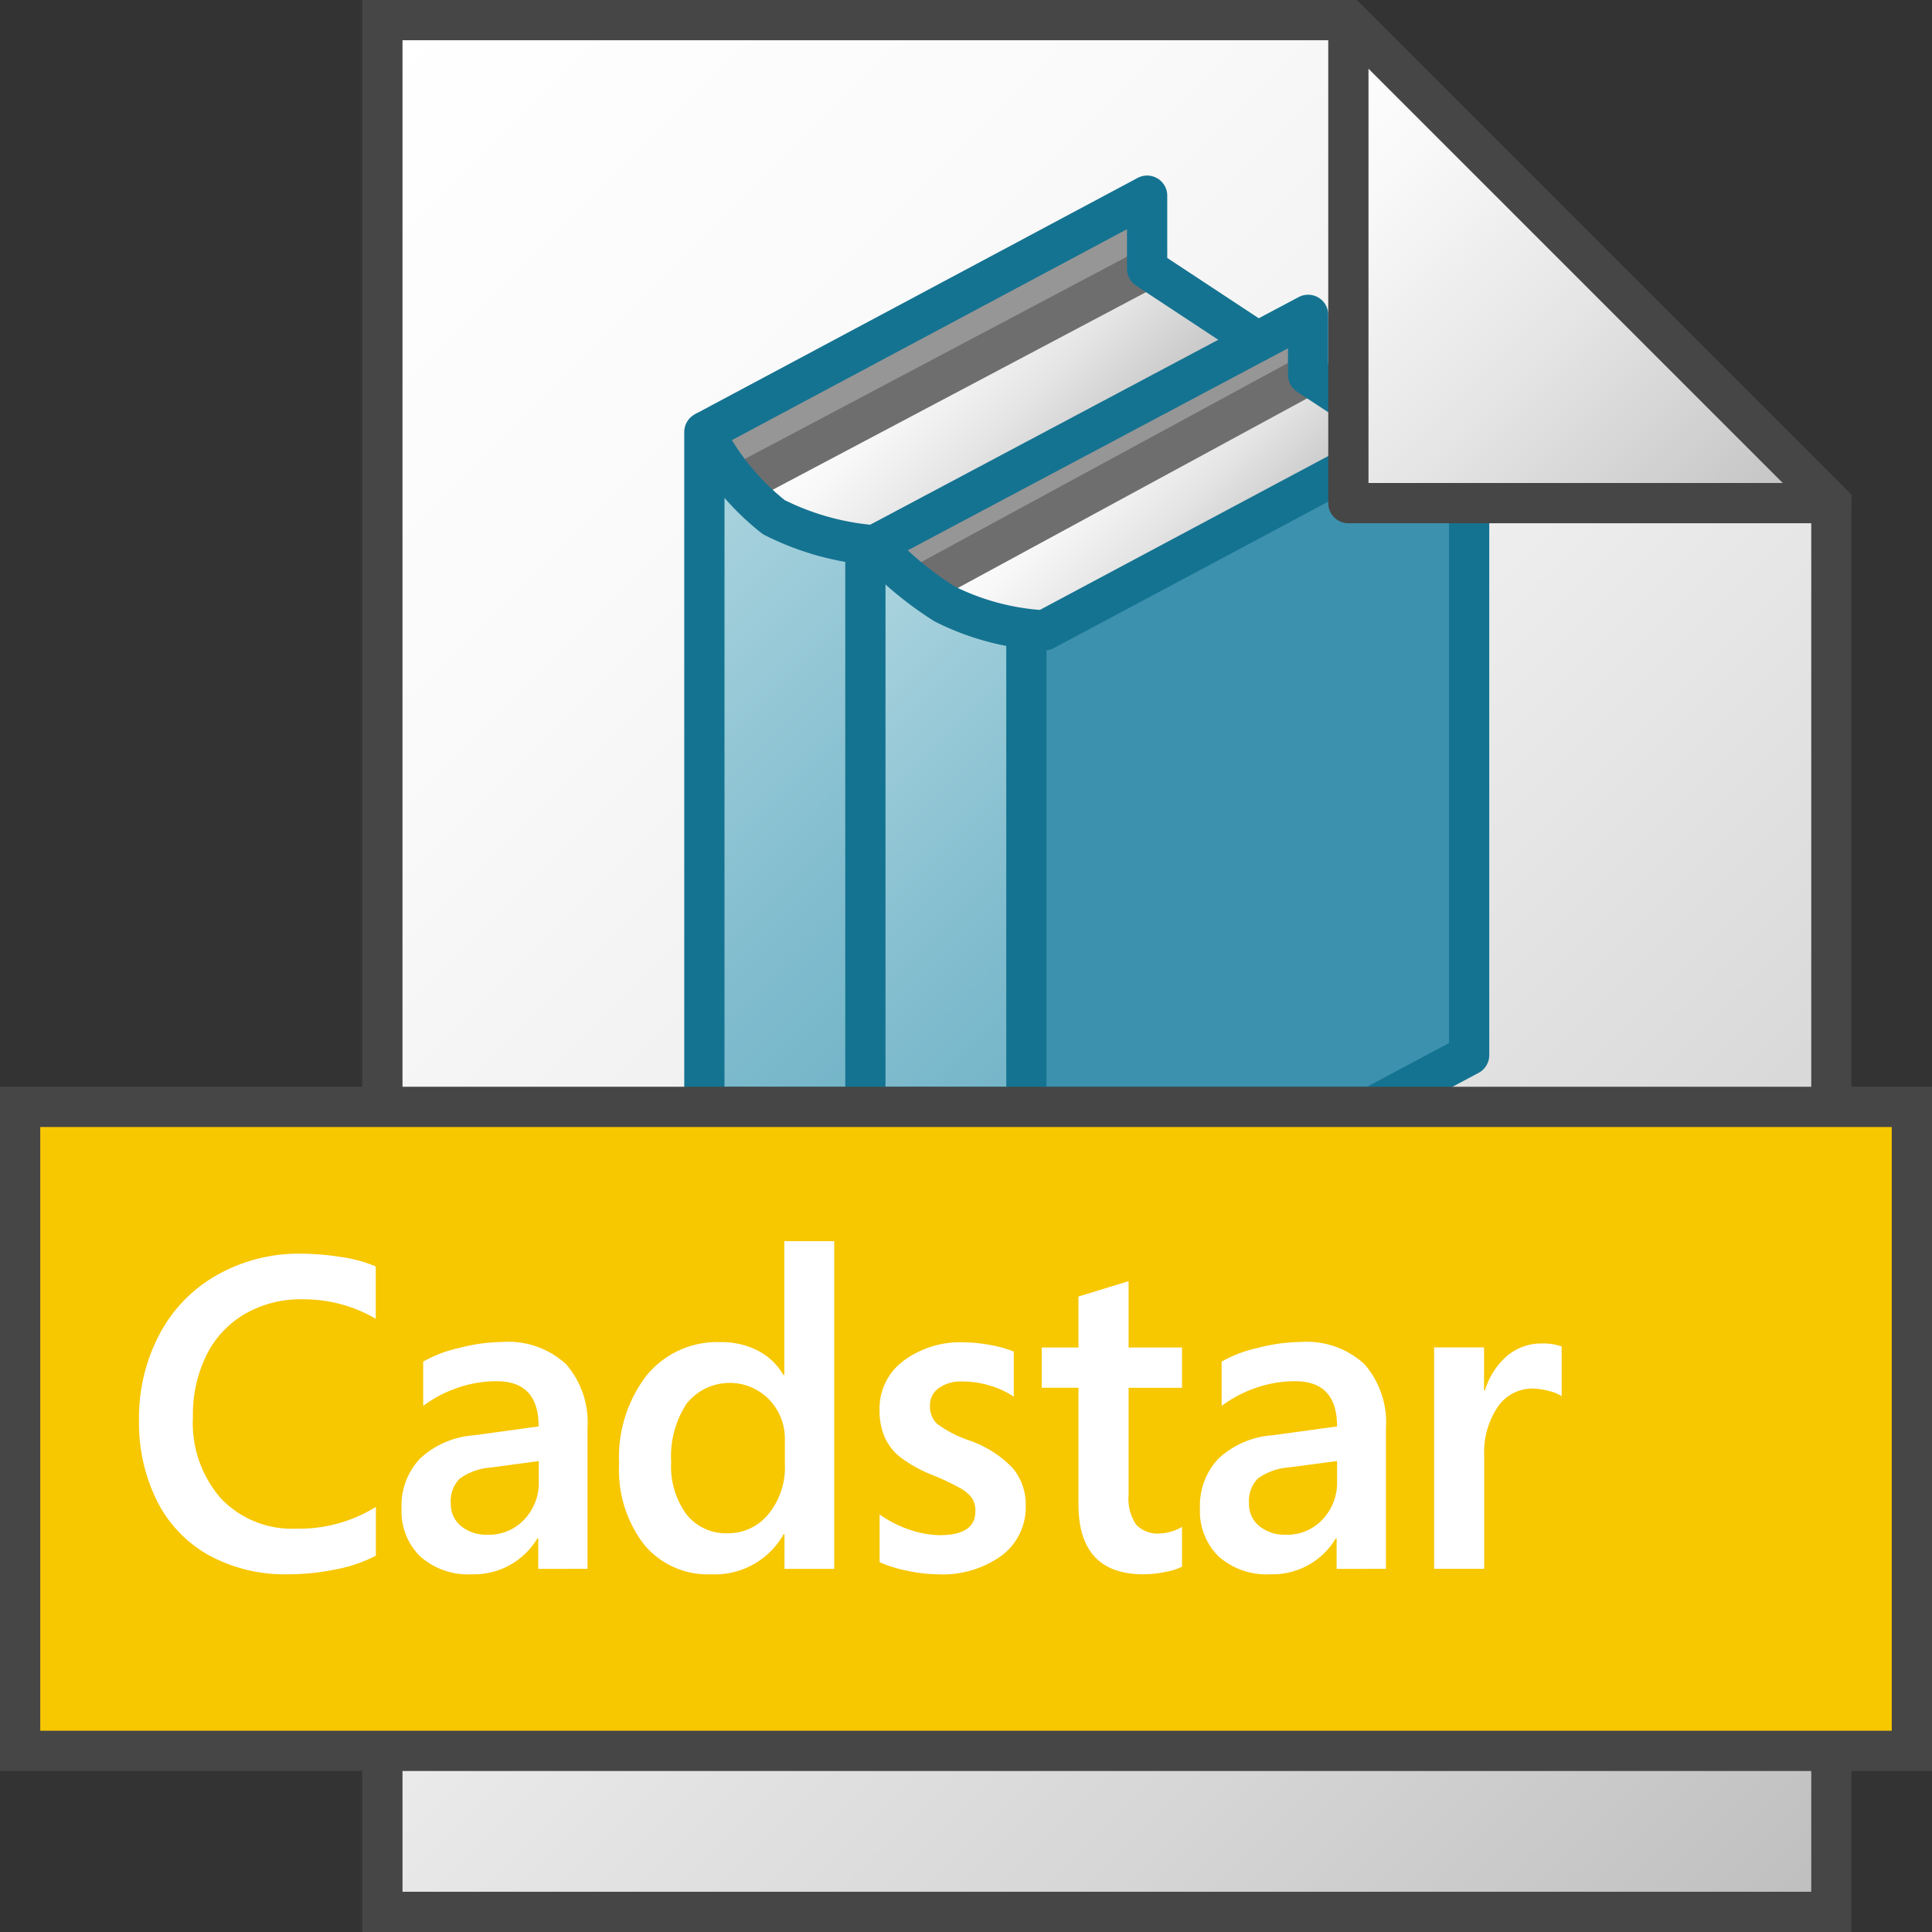 <svg id="Layer_1" data-name="Layer 1" xmlns="http://www.w3.org/2000/svg" xmlns:xlink="http://www.w3.org/1999/xlink" viewBox="0 0 48 48">
  
    <rect x="0" y="0" width="48" height="48" fill="#333333" stroke="none"/>
  
    <linearGradient id="linear-gradient" x1="3.75" y1="-194.25" x2="45.25" y2="-235.75" gradientTransform="matrix(1, 0, 0, -1, 0, -188)" gradientUnits="userSpaceOnUse">
      <stop offset="0" stop-color="#fff"/>
      <stop offset="0.232" stop-color="#fafafa"/>
      <stop offset="0.496" stop-color="#ededed"/>
      <stop offset="0.775" stop-color="#d6d6d6"/>
      <stop offset="1" stop-color="#bebebe"/>
    </linearGradient>
    <linearGradient id="paper_gradient" data-name="paper gradient" x1="22.47" y1="7.935" x2="27.134" y2="12.6" gradientUnits="userSpaceOnUse">
      <stop offset="0" stop-color="#fff"/>
      <stop offset="0.221" stop-color="#f8f8f8"/>
      <stop offset="0.541" stop-color="#e5e5e5"/>
      <stop offset="0.92" stop-color="#c6c6c6"/>
      <stop offset="1" stop-color="#bebebe"/>
    </linearGradient>
    <linearGradient id="New_Gradient_Swatch_4" data-name="New Gradient Swatch 4" x1="13.66" y1="14.573" x2="24.044" y2="24.956" gradientUnits="userSpaceOnUse">
      <stop offset="0" stop-color="#afd7e1"/>
      <stop offset="0.159" stop-color="#a4d0dc"/>
      <stop offset="0.706" stop-color="#80bcce"/>
      <stop offset="1" stop-color="#73b4c8"/>
    </linearGradient>
    <linearGradient id="paper_gradient-2" x1="26.762" y1="10.632" x2="30.941" y2="14.811" xlink:href="#paper_gradient"/>
    <linearGradient id="New_Gradient_Swatch_4-2" x1="18.582" y1="16.439" x2="27.571" y2="25.429" xlink:href="#New_Gradient_Swatch_4"/>
    <linearGradient id="paper_gradient-3" x1="30.5" y1="-191.5" x2="42.5" y2="-203.5" gradientTransform="matrix(1, 0, 0, -1, 0, -188)" xlink:href="#paper_gradient"/>
  
  <polygon points="33.5 0.5 9.5 0.5 9.5 47.5 45.5 47.5 45.5 12.5 33.5 0.5" stroke="#464646" stroke-miterlimit="10" fill="url(#linear-gradient)"/>
  
    <polyline points="18.358 12.046 28.5 6.678 31.246 8.488 21.722 13.548" fill="url(#paper_gradient)"/>
    <polygon points="28.5 4.861 28.5 6.678 18.358 12.046 17.5 10.733 28.5 4.861" fill="#969696"/>
    <path d="M21.5,27.5h-4V10.733a5.842,5.842,0,0,0,1.668,2.077,7.292,7.292,0,0,0,2.554.738l-.222-.027Z" fill="url(#New_Gradient_Swatch_4)"/>
  
  <polyline points="22.83 14.564 32.5 9.315 34.873 10.88 25.944 15.659" fill="url(#paper_gradient-2)"/>
  <polyline points="32.5 7.822 32.5 9.315 22.83 14.564 21.722 13.548" fill="#969696"/>
  <line x1="32.5" y1="9.315" x2="22.83" y2="14.564" fill="#969696" stroke="#6e6e6e" stroke-linejoin="round"/>
  <path d="M25.5,27.5h-4V13.521l.222.027A8.727,8.727,0,0,0,23.461,15a6.28,6.28,0,0,0,2.483.662L25.5,16Z" fill="url(#New_Gradient_Swatch_4-2)"/>
  <polygon points="36.5 10.029 36.5 26.214 34.09 27.5 25.5 27.5 25.5 16 25.944 15.659 36.5 10.029" fill="#3c91af"/>
  <line x1="25.5" y1="27.5" x2="25.5" y2="16" fill="none" stroke="#147391" stroke-linejoin="round"/>
  <line x1="21.5" y1="27.5" x2="21.5" y2="13.521" fill="none" stroke="#147391" stroke-linejoin="round"/>
  <line x1="28.5" y1="6.678" x2="18.358" y2="12.046" fill="none" stroke="#6e6e6e" stroke-linejoin="round"/>
  <path d="M21.722,13.548A8.727,8.727,0,0,0,23.461,15a6.28,6.28,0,0,0,2.483.662L36.5,10.029V26.214L34.09,27.5H17.5V10.733a6.284,6.284,0,0,0,1.725,2.116A6.69,6.69,0,0,0,21.722,13.548Z" fill="none" stroke="#147391" stroke-linecap="round" stroke-linejoin="round"/>
  <polyline points="17.5 10.733 28.5 4.861 28.5 6.678 31.246 8.488 32.5 7.822 32.5 9.315 34.99 10.953" fill="none" stroke="#147391" stroke-linejoin="round"/>
  <line x1="21.722" y1="13.548" x2="31.246" y2="8.488" fill="none" stroke="#147391" stroke-linejoin="round"/>
  <polygon points="33.5 0.5 33.5 12.5 45.5 12.5 33.5 0.5" stroke="#464646" stroke-linejoin="round" fill="url(#paper_gradient-3)"/>
  <rect x="0.5" y="27.5" width="47" height="16" fill="#f7c700" stroke="#464646" stroke-miterlimit="10"/>
  
    <path d="M9.338,38.651a3.57,3.57,0,0,1-.985.338,5.865,5.865,0,0,1-1.207.124,3.934,3.934,0,0,1-1.96-.475A3.173,3.173,0,0,1,3.9,37.289a4.348,4.348,0,0,1-.446-2.006,4.43,4.43,0,0,1,.516-2.148,3.63,3.63,0,0,1,1.442-1.469,4.128,4.128,0,0,1,2.054-.519,6.541,6.541,0,0,1,1,.082,3.378,3.378,0,0,1,.87.236v1.3A3.548,3.548,0,0,0,7.5,32.281a2.76,2.76,0,0,0-1.41.36,2.438,2.438,0,0,0-.959,1.023,3.361,3.361,0,0,0-.338,1.544,2.847,2.847,0,0,0,.7,2.025,2.434,2.434,0,0,0,1.864.746,3.606,3.606,0,0,0,1.982-.541Z" fill="#fff"/>
    <path d="M13.372,38.979v-.757H13.35a1.831,1.831,0,0,1-1.627.891,1.793,1.793,0,0,1-1.279-.44,1.564,1.564,0,0,1-.467-1.193,1.7,1.7,0,0,1,.457-1.241,2.2,2.2,0,0,1,1.342-.58l1.606-.22q0-1.123-1.042-1.123a2.946,2.946,0,0,0-.98.167,3.1,3.1,0,0,0-.846.446v-1.1a3.16,3.16,0,0,1,.889-.338,4.4,4.4,0,0,1,1.066-.15,2.123,2.123,0,0,1,1.593.55,2.205,2.205,0,0,1,.534,1.6v3.486ZM11.2,37.352a.7.7,0,0,0,.258.566.993.993,0,0,0,.655.212,1.2,1.2,0,0,0,.913-.379,1.326,1.326,0,0,0,.36-.953V36.3L12.2,36.46a1.493,1.493,0,0,0-.781.279A.789.789,0,0,0,11.2,37.352Z" fill="#fff"/>
    <path d="M19.49,38.979v-.86h-.022a1.957,1.957,0,0,1-1.8.994A2.05,2.05,0,0,1,16,38.372a3.04,3.04,0,0,1-.618-2.009,3.328,3.328,0,0,1,.685-2.194,2.262,2.262,0,0,1,1.834-.824,1.969,1.969,0,0,1,.924.209,1.568,1.568,0,0,1,.639.607h.022V30.836h1.24v8.143Zm.01-3.212a1.4,1.4,0,0,0-.389-.994,1.369,1.369,0,0,0-2.052.1,2.388,2.388,0,0,0-.384,1.45,2.02,2.02,0,0,0,.379,1.3,1.251,1.251,0,0,0,1.029.47,1.279,1.279,0,0,0,1.009-.476,1.83,1.83,0,0,0,.408-1.237Z" fill="#fff"/>
    <path d="M25.484,37.405a1.5,1.5,0,0,1-.591,1.238,2.5,2.5,0,0,1-1.6.47,3.753,3.753,0,0,1-.744-.086,3.22,3.22,0,0,1-.695-.215V37.625a2.763,2.763,0,0,0,.752.382,2.4,2.4,0,0,0,.736.134q.891,0,.891-.591a.576.576,0,0,0-.088-.336.959.959,0,0,0-.307-.252,6.018,6.018,0,0,0-.673-.315,3.393,3.393,0,0,1-.8-.445,1.336,1.336,0,0,1-.387-.5,1.685,1.685,0,0,1-.126-.676,1.475,1.475,0,0,1,.585-1.209,2.352,2.352,0,0,1,1.515-.467,3.645,3.645,0,0,1,.647.066,2.865,2.865,0,0,1,.588.164V34.7a2.173,2.173,0,0,0-.6-.277,2.355,2.355,0,0,0-.682-.1.931.931,0,0,0-.585.167.515.515,0,0,0-.215.424.6.6,0,0,0,.169.454,2.833,2.833,0,0,0,.8.416,2.74,2.74,0,0,1,1.09.694A1.408,1.408,0,0,1,25.484,37.405Z" fill="#fff"/>
    <path d="M29.367,38.925a1.541,1.541,0,0,1-.4.126,2.6,2.6,0,0,1-.556.062q-1.617,0-1.617-1.74V34.478h-.912v-1h.912V32.211l1.246-.381v1.649h1.327v1H28.04v2.664a1.134,1.134,0,0,0,.189.738.739.739,0,0,0,.59.218,1.038,1.038,0,0,0,.272-.046,1.006,1.006,0,0,0,.276-.12Z" fill="#fff"/>
    <path d="M33.208,38.979v-.757h-.021a1.831,1.831,0,0,1-1.627.891,1.8,1.8,0,0,1-1.28-.44,1.568,1.568,0,0,1-.467-1.193,1.7,1.7,0,0,1,.458-1.241,2.2,2.2,0,0,1,1.341-.58l1.607-.22q0-1.123-1.042-1.123a2.952,2.952,0,0,0-.981.167,3.106,3.106,0,0,0-.845.446v-1.1a3.164,3.164,0,0,1,.888-.338,4.4,4.4,0,0,1,1.067-.15,2.122,2.122,0,0,1,1.592.55,2.2,2.2,0,0,1,.535,1.6v3.486Zm-2.176-1.627a.7.7,0,0,0,.258.566,1,1,0,0,0,.656.212,1.2,1.2,0,0,0,.912-.379,1.322,1.322,0,0,0,.361-.953V36.3l-1.187.156a1.5,1.5,0,0,0-.782.279A.789.789,0,0,0,31.032,37.352Z" fill="#fff"/>
    <path d="M38.8,34.688a1,1,0,0,0-.317-.129,1.544,1.544,0,0,0-.4-.06,1.034,1.034,0,0,0-.876.462,2.012,2.012,0,0,0-.332,1.2v2.815H35.63v-5.5h1.241v1.069h.022a1.821,1.821,0,0,1,.552-.86,1.3,1.3,0,0,1,.854-.306,1.324,1.324,0,0,1,.5.075Z" fill="#fff"/>
  
</svg>
